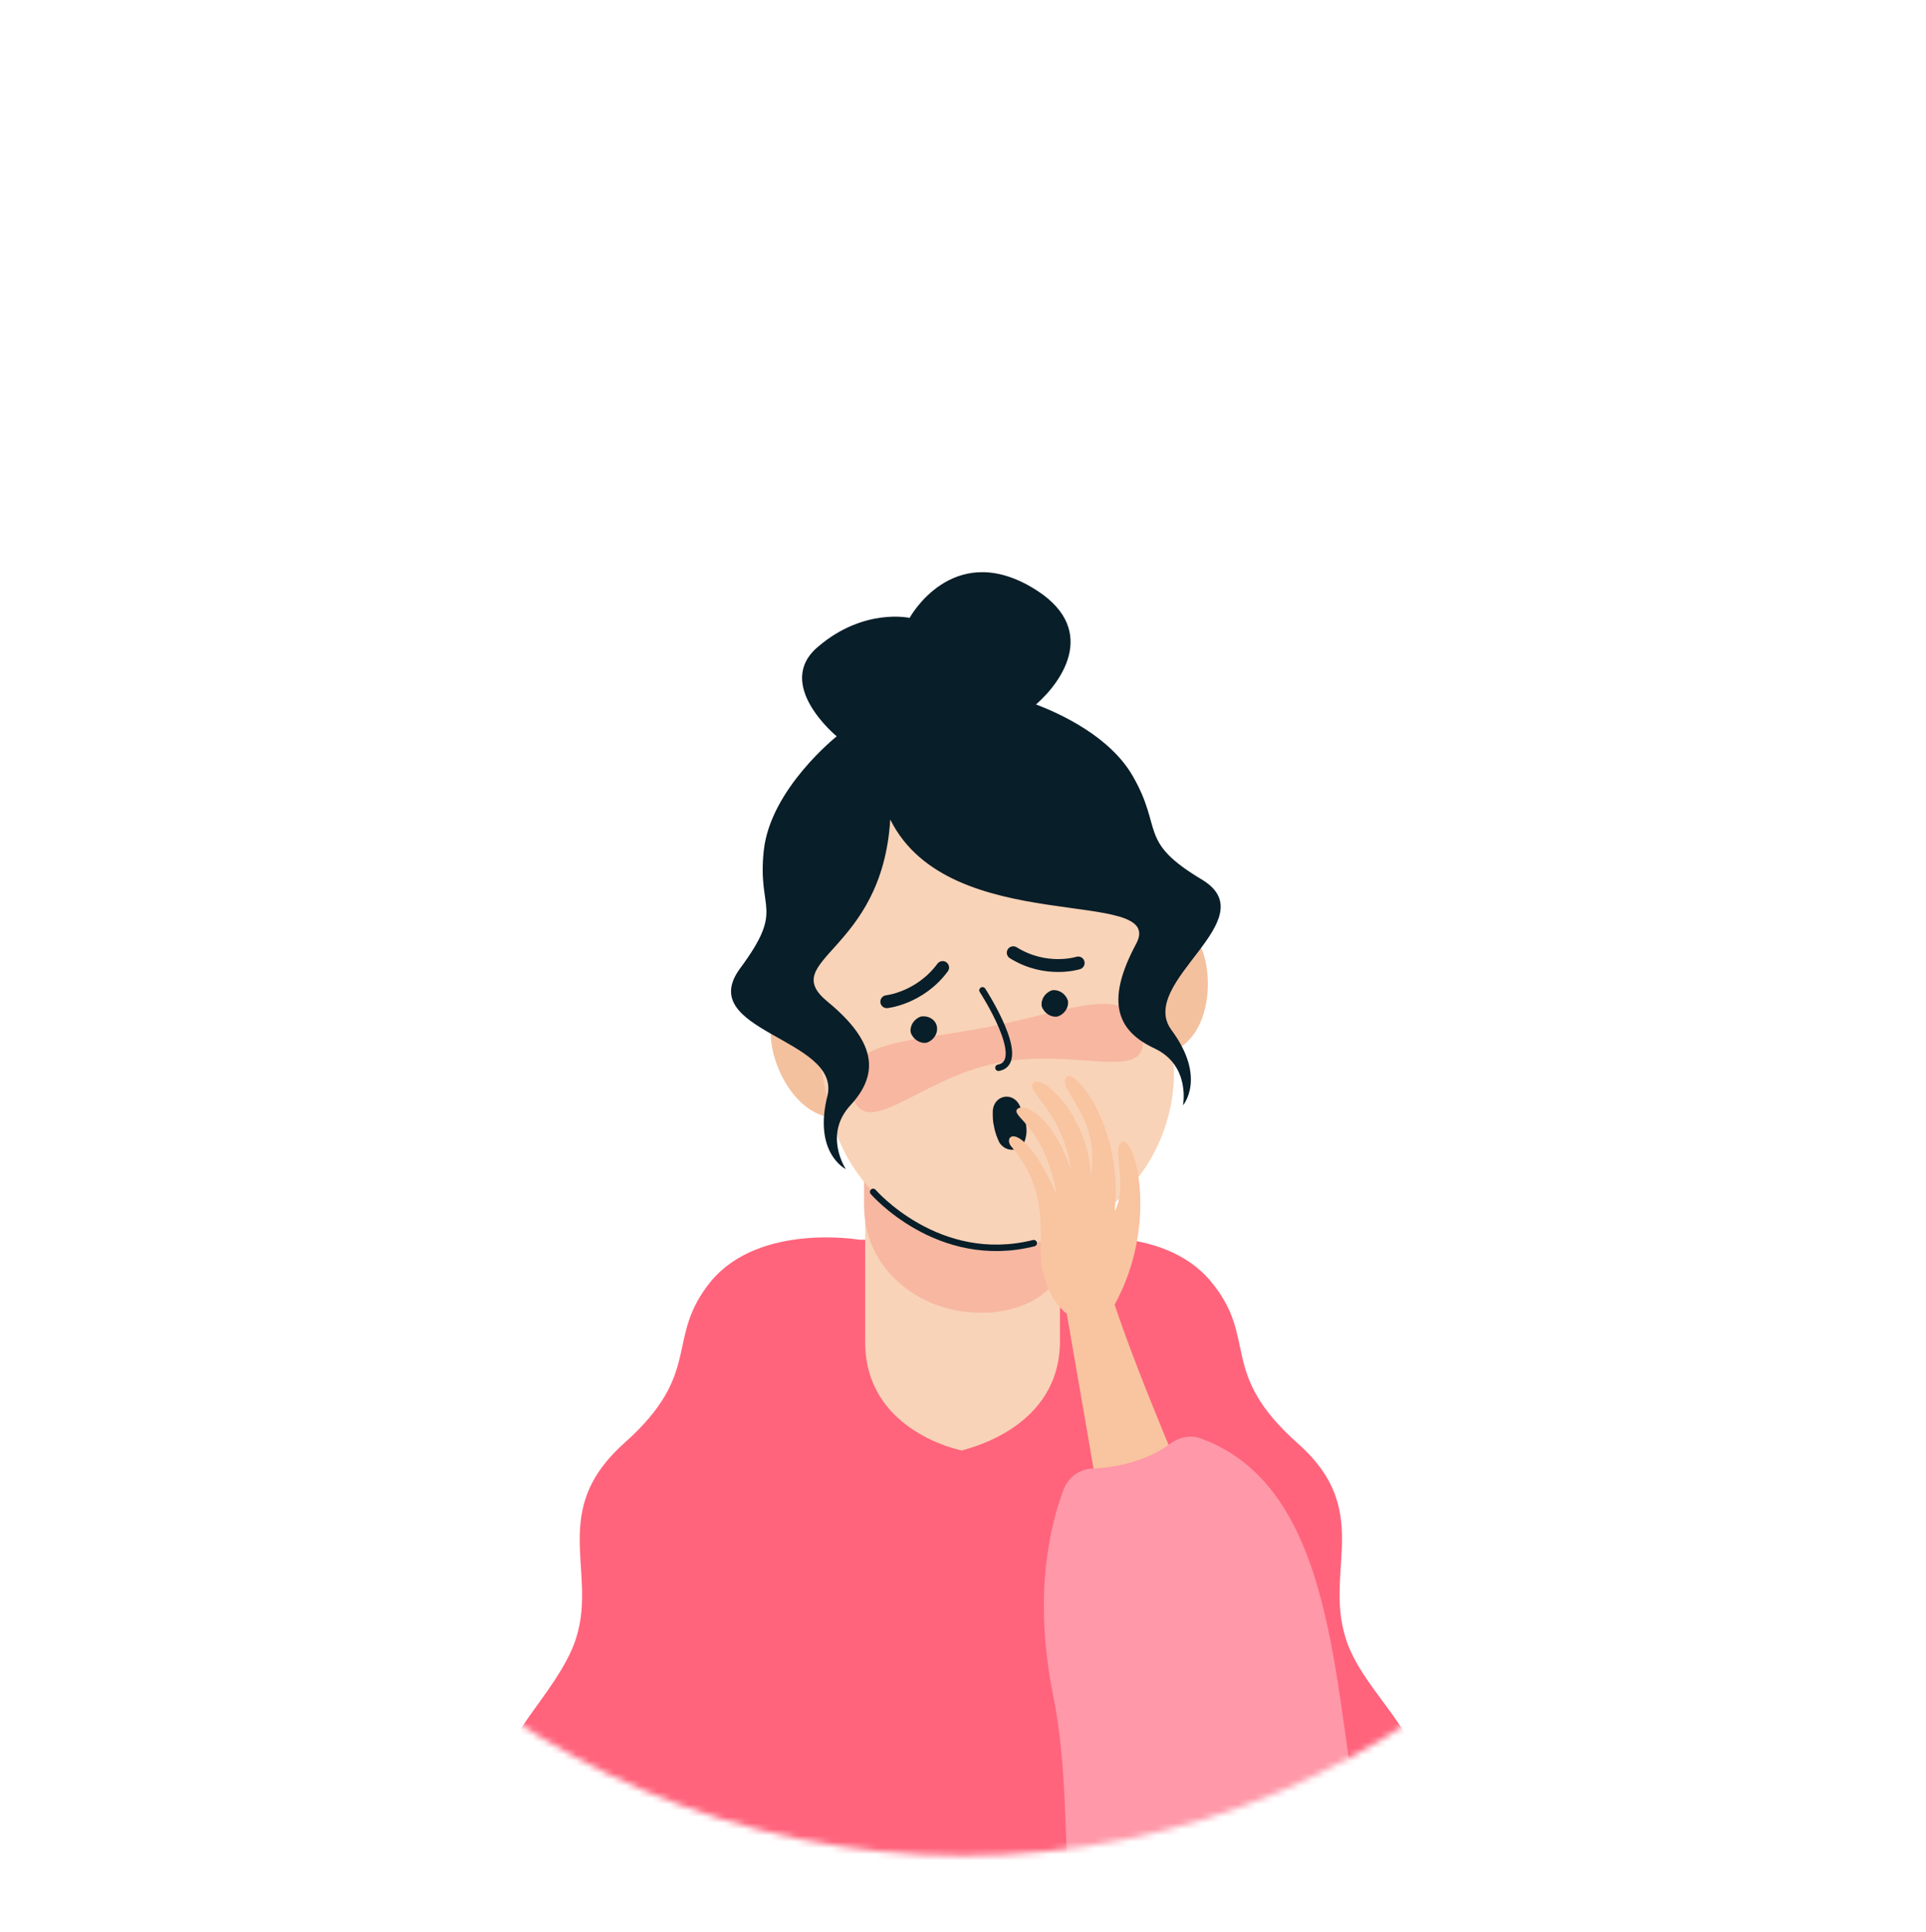 <svg width="309" height="310" viewBox="0 0 309 310" fill="none" xmlns="http://www.w3.org/2000/svg">
<g filter="url(#filter0_dd_7582_6910)">
<mask id="mask0_7582_6910" style="mask-type:alpha" maskUnits="userSpaceOnUse" x="24" y="8" width="261" height="262">
<circle cx="154.499" cy="139.329" r="130.4" fill="#C4C4C4"/>
</mask>
<g mask="url(#mask0_7582_6910)">
<circle cx="154.499" cy="139.329" r="130.4" fill="white"/>
<path d="M79.051 261.37C79.599 251.502 87.457 245.654 91.477 237.248C97.142 225.371 87.092 215.32 100.066 203.625C113.04 192.112 106.462 186.813 114.137 177.494C121.994 168.174 137.892 170.915 137.892 170.915H170.419C170.419 170.915 186.317 168.174 194.175 177.494C202.033 186.813 195.272 192.112 208.246 203.625C221.22 215.137 211.17 225.188 216.834 237.248C219.21 242.182 223.047 246.02 225.789 250.771C238.946 272.151 218.845 299.013 195.82 299.013C195.82 299.013 112.309 299.013 112.126 299.013C96.594 304.313 85.447 302.303 87.64 288.597C89.467 278.73 78.503 271.055 79.051 261.37Z" fill="#FF647C"/>
<path d="M154.339 154.652L170.055 152.094C170.055 152.094 170.055 172.743 170.055 187.179C170.055 201.067 155.436 204.356 154.339 204.722C153.243 204.539 138.807 201.25 138.807 187.362C138.807 172.926 138.807 152.276 138.807 152.276L154.339 154.652Z" fill="#F9D3B7"/>
<path d="M154.338 132.722L138.623 130.164C138.623 130.164 138.623 150.813 138.623 165.249C138.623 172.193 142.278 176.579 145.933 179.137C149.587 181.696 153.973 182.792 158.541 182.609C162.562 182.427 167.861 180.599 169.506 176.945C170.602 174.386 169.871 170.366 169.871 165.432C169.871 150.996 169.871 130.347 169.871 130.347L154.338 132.722Z" fill="#F7B7A1"/>
<path d="M183.577 125.231C183.577 125.231 183.76 122.49 189.242 121.394C194.724 120.297 196.734 139.119 186.684 141.129C176.633 143.139 177.73 129.251 183.577 125.231Z" fill="#F4C19F"/>
<path d="M132.594 135.464C132.594 135.464 131.315 132.905 125.832 134.002C120.35 135.098 125.832 153.189 135.7 151.179C145.751 149.352 139.355 136.925 132.594 135.464Z" fill="#F4C19F"/>
<path d="M165.851 171.463C181.018 168.356 190.886 153.555 187.779 138.57L183.576 117.738C180.47 102.571 165.668 92.704 150.684 95.81C135.517 98.917 125.649 113.718 128.755 128.703L132.958 149.535C135.882 164.519 150.684 174.569 165.851 171.463Z" fill="#F9D3B7"/>
<path d="M136.613 147.158C134.969 138.752 145.933 139.301 158.724 136.742C171.699 134.184 181.566 129.433 183.211 137.839C184.856 146.245 172.795 139.849 159.821 142.59C147.212 145.148 138.441 155.747 136.613 147.158Z" fill="#F7B7A1"/>
<path d="M118.705 127.424C126.015 117.556 121.446 118.287 122.543 108.419C123.639 98.551 134.238 90.145 134.238 90.145C134.238 90.145 124.004 81.74 131.314 75.709C138.623 69.496 145.933 71.141 145.933 71.141C145.933 71.141 152.694 58.715 165.486 66.207C176.45 72.603 170.602 81.191 166.217 85.029C170.054 86.491 178.094 90.145 181.749 96.541C186.683 105.13 182.48 106.957 192.896 113.17C203.312 119.566 182.297 129.616 187.962 137.291C193.627 144.966 189.79 149.352 189.79 149.352C189.79 149.352 191.069 142.956 185.221 140.215C179.374 137.474 177.181 132.906 182.297 123.403C187.231 114.084 152.329 122.672 142.826 103.485C141.547 124.865 124.553 125.962 132.776 132.723C140.999 139.484 140.816 144.601 136.431 149.352C132.045 154.103 135.7 159.585 135.7 159.585C135.7 159.585 130.4 157.027 132.776 147.707C134.786 138.571 111.396 137.474 118.705 127.424Z" fill="#081E29"/>
<path d="M172.977 126.51C172.977 126.51 167.86 128.154 162.561 124.865" stroke="#081E29" stroke-width="2.068" stroke-miterlimit="10" stroke-linecap="round" stroke-linejoin="round"/>
<path d="M142.277 132.722C142.277 132.722 147.577 132.174 151.231 127.24" stroke="#081E29" stroke-width="2.068" stroke-miterlimit="10" stroke-linecap="round" stroke-linejoin="round"/>
<path d="M150.317 136.743C150.5 137.839 149.769 138.936 148.672 139.301C147.576 139.484 146.479 138.753 146.114 137.657C145.931 136.56 146.662 135.464 147.759 135.098C149.038 134.916 150.134 135.647 150.317 136.743Z" fill="#081E29"/>
<path d="M171.332 132.54C171.515 133.636 170.784 134.733 169.688 135.098C168.591 135.281 167.495 134.55 167.13 133.453C166.947 132.357 167.678 131.261 168.774 130.895C169.871 130.712 170.967 131.443 171.332 132.54Z" fill="#081E29"/>
<path d="M159.456 152.641C159.273 151.91 159.273 151.179 159.273 150.448C159.273 147.707 162.563 146.976 163.659 149.535C164.025 150.266 164.207 150.814 164.39 151.545C164.756 152.641 164.756 153.738 164.573 154.469C164.207 156.661 161.649 157.21 160.37 155.382C160.004 154.651 159.639 153.738 159.456 152.641Z" fill="#081E29"/>
<path d="M157.627 130.896C157.627 130.896 165.119 142.409 160.185 143.323" stroke="#081E29" stroke-width="1.034" stroke-miterlimit="10" stroke-linecap="round" stroke-linejoin="round"/>
<path d="M177.181 217.695L171.151 182.792C171.151 182.792 166.582 179.686 166.948 171.28C167.313 162.874 164.755 159.036 162.379 156.113C160.552 154.285 163.841 150.996 169.506 163.605C167.679 153.006 162.562 151.361 163.11 150.082C163.841 148.803 168.775 150.448 171.882 159.95C170.603 150.448 164.755 147.341 165.669 145.879C166.948 143.869 174.805 151.179 174.988 160.864C176.633 151.179 169.872 147.159 170.968 144.966C172.064 142.773 180.288 152.641 178.826 166.346C181.201 161.96 178.095 155.93 180.105 155.199C182.115 154.468 185.952 168.356 178.826 181.33C183.029 193.939 191.434 213.126 191.434 213.126L177.181 217.695Z" fill="#F9C4A0"/>
<path d="M207.88 296.638C207.88 296.638 223.961 288.963 218.662 267.034C213.728 246.02 215.373 211.3 192.896 202.894C191.251 202.163 189.241 202.528 187.779 203.625C183.576 206.731 178.46 207.462 175.353 207.645C173.16 207.645 171.333 209.107 170.602 211.117C168.592 216.416 165.668 227.746 168.958 244.01C173.709 267.4 166.582 294.079 183.211 298.465C199.657 302.851 207.88 296.638 207.88 296.638Z" fill="#FF98A8"/>
<path d="M140.086 163.24C140.086 163.24 150.502 175.301 165.852 171.463" stroke="#081E29" stroke-width="1.034" stroke-miterlimit="10" stroke-linecap="round" stroke-linejoin="round"/>
</g>
</g>
<defs>
<filter id="filter0_dd_7582_6910" x="0.1" y="0.93" width="308.799" height="308.799" filterUnits="userSpaceOnUse" color-interpolation-filters="sRGB">
<feFlood flood-opacity="0" result="BackgroundImageFix"/>
<feColorMatrix in="SourceAlpha" type="matrix" values="0 0 0 0 0 0 0 0 0 0 0 0 0 0 0 0 0 0 127 0" result="hardAlpha"/>
<feOffset dy="16"/>
<feGaussianBlur stdDeviation="12"/>
<feColorMatrix type="matrix" values="0 0 0 0 0.196 0 0 0 0 0.196 0 0 0 0 0.279 0 0 0 0.08 0"/>
<feBlend mode="multiply" in2="BackgroundImageFix" result="effect1_dropShadow_7582_6910"/>
<feColorMatrix in="SourceAlpha" type="matrix" values="0 0 0 0 0 0 0 0 0 0 0 0 0 0 0 0 0 0 127 0" result="hardAlpha"/>
<feOffset dy="12"/>
<feGaussianBlur stdDeviation="6"/>
<feColorMatrix type="matrix" values="0 0 0 0 0.196 0 0 0 0 0.196 0 0 0 0 0.279 0 0 0 0.08 0"/>
<feBlend mode="multiply" in2="effect1_dropShadow_7582_6910" result="effect2_dropShadow_7582_6910"/>
<feBlend mode="normal" in="SourceGraphic" in2="effect2_dropShadow_7582_6910" result="shape"/>
</filter>
</defs>
</svg>
